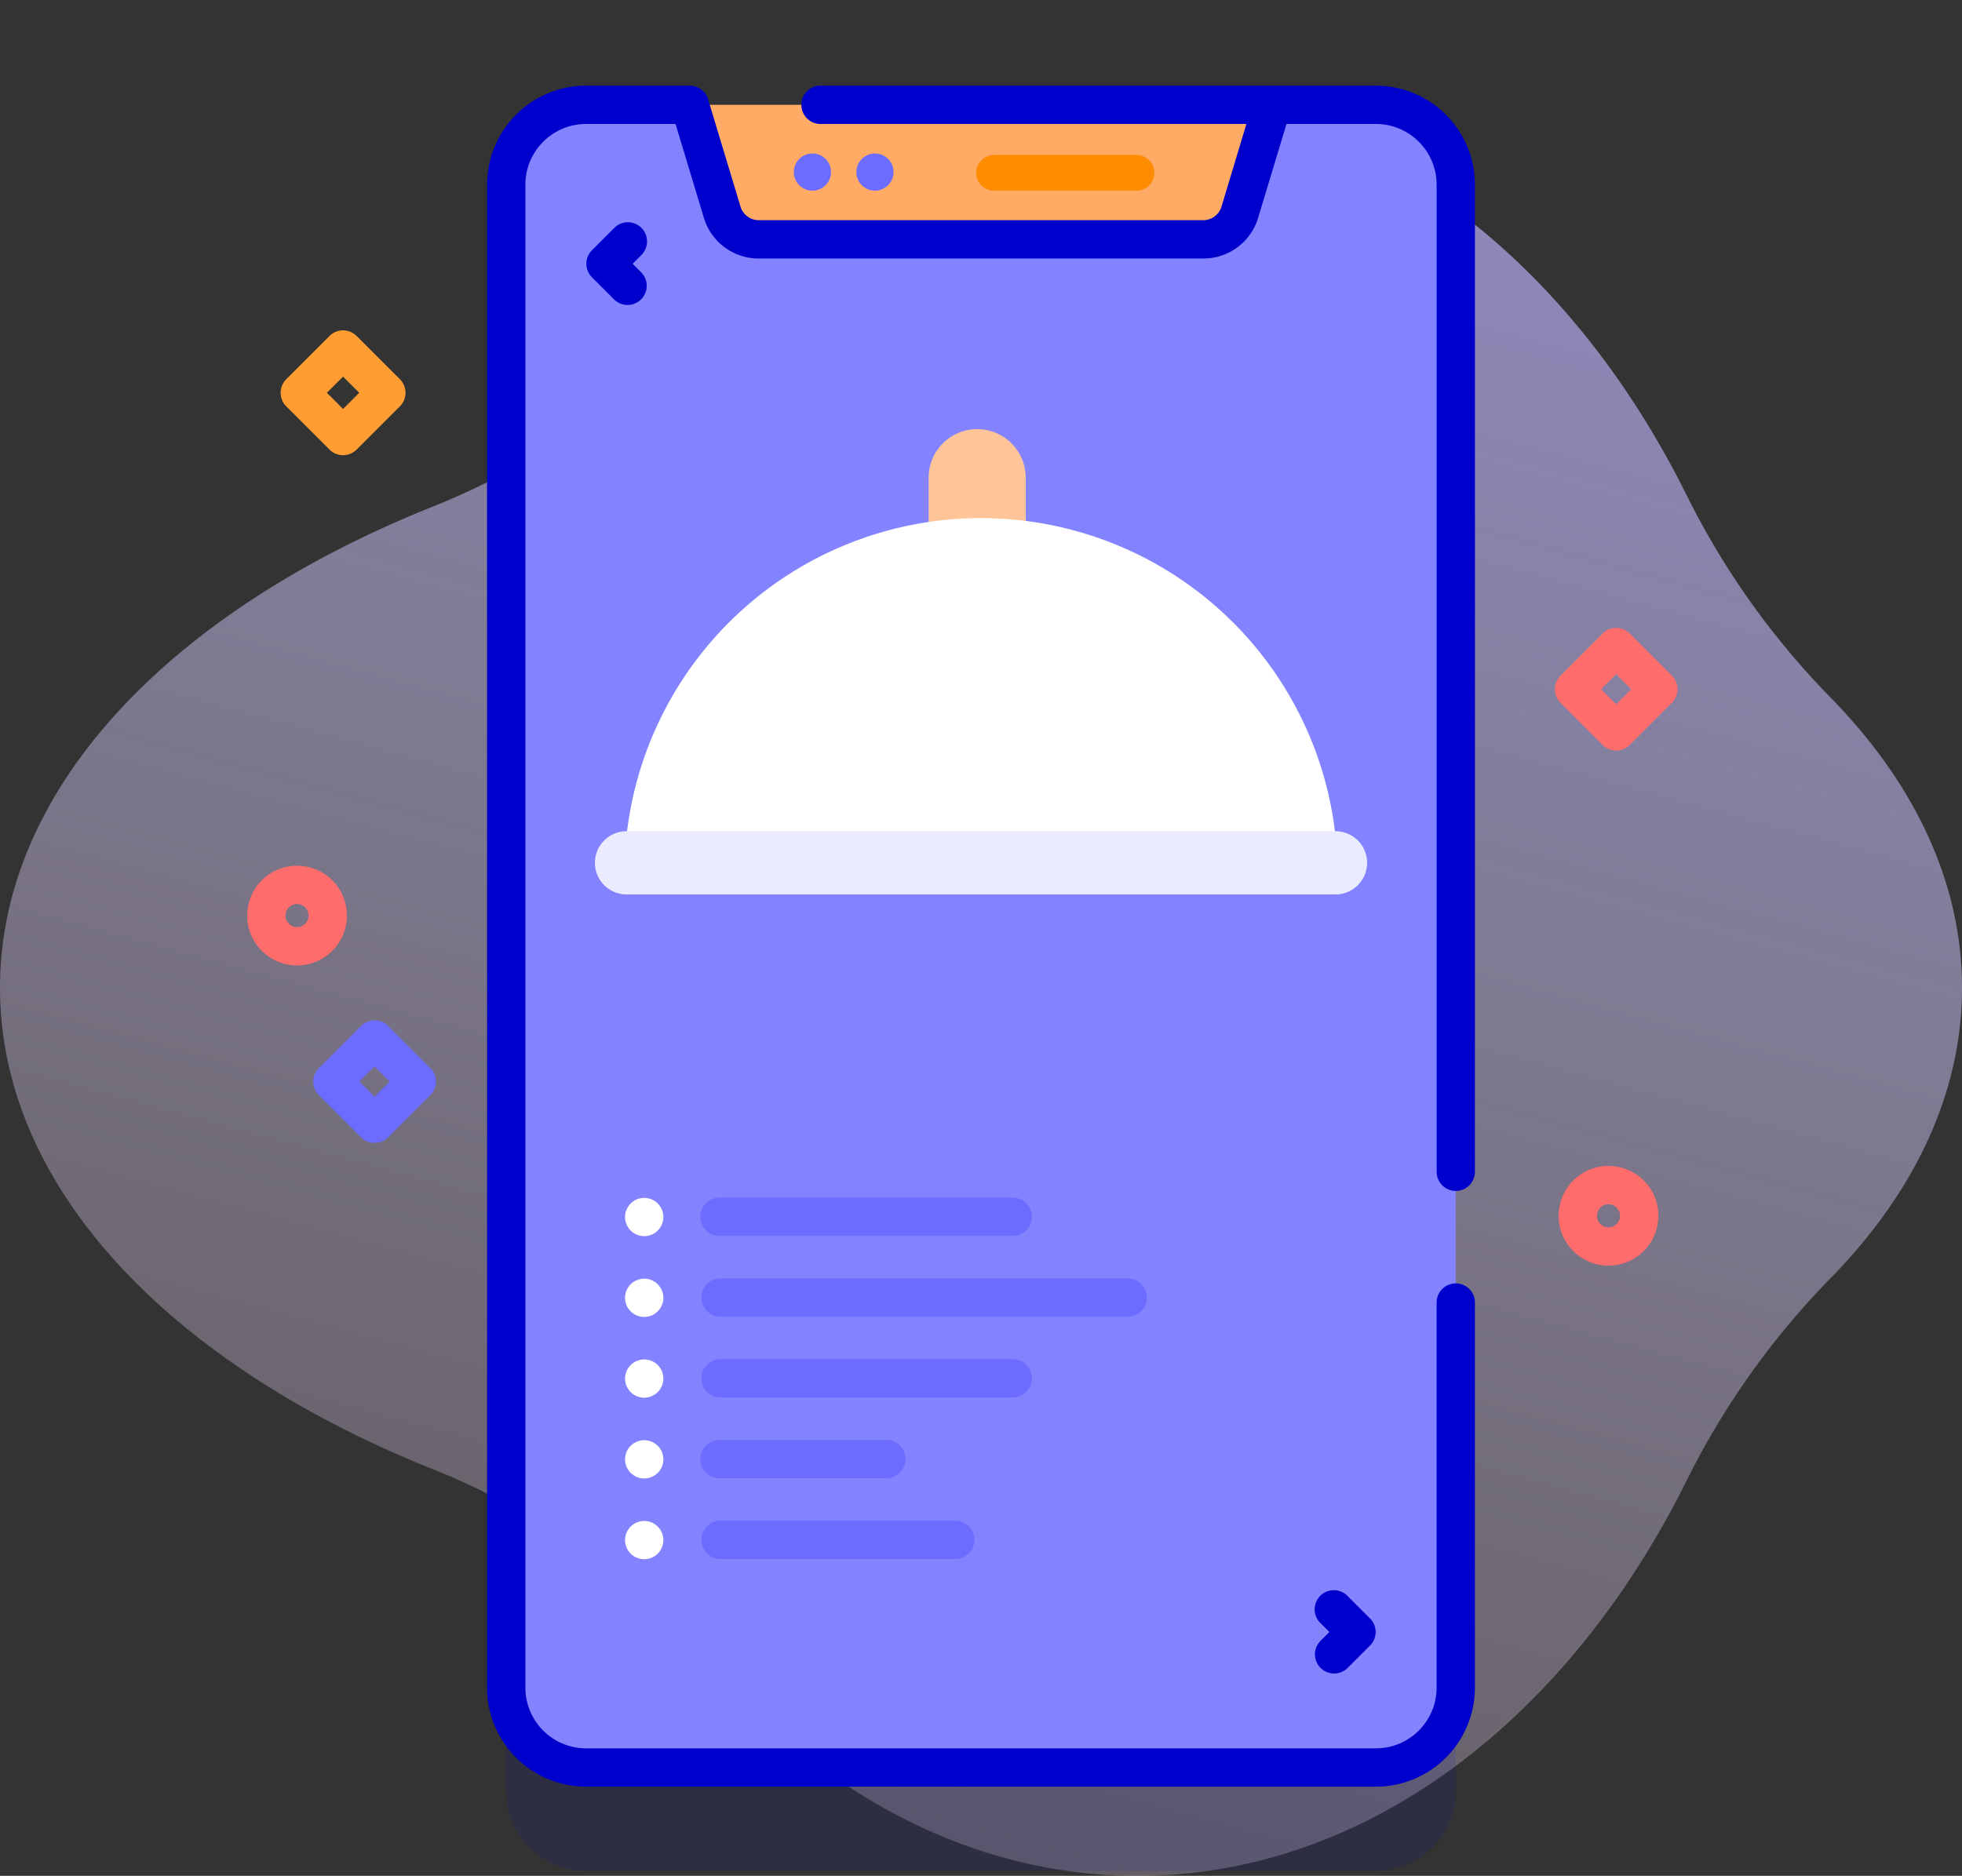 <svg id="cook" xmlns="http://www.w3.org/2000/svg" xmlns:xlink="http://www.w3.org/1999/xlink" width="142" height="135.799" viewBox="0 0 142 135.799">
  <rect x="0" y="0" width="142" height="135.799" fill="#333333" stroke="none"/>
  <defs>
    <linearGradient id="linear-gradient" x1="0.847" y1="-0.647" x2="0.183" y2="1.549" gradientUnits="objectBoundingBox">
      <stop offset="0.007" stop-color="#9494ff"/>
      <stop offset="0.992" stop-color="#ffe8dc" stop-opacity="0"/>
    </linearGradient>
  </defs>
  <path id="Path_1976" data-name="Path 1976" d="M142,90.359c0-7.663-3.468-14.848-9.526-21.033a57.341,57.341,0,0,1-10.4-14.63C113.5,37.44,98.9,26.075,82.317,26.075c-11.782,0-22.567,5.74-30.9,15.255A53.149,53.149,0,0,1,31.177,55.577C12.363,63.133,0,75.891,0,90.359s12.363,27.226,31.177,34.782A53.155,53.155,0,0,1,51.42,139.388c8.33,9.514,19.115,15.255,30.9,15.255,16.58,0,31.186-11.365,39.753-28.621a57.342,57.342,0,0,1,10.4-14.63C138.532,105.206,142,98.022,142,90.359Z" transform="translate(0 -18.843)" fill="url(#linear-gradient)"/>
  <g id="Group_3675" data-name="Group 3675">
    <g id="Group_3650" data-name="Group 3650">
      <g id="Group_3649" data-name="Group 3649">
        <path id="Path_1977" data-name="Path 1977" fill="#8383ff"/>
        <g id="Group_3638" data-name="Group 3638" transform="translate(112.533 45.458)">
          <path id="Path_1978" data-name="Path 1978" d="M410.19,172.78a1.382,1.382,0,0,1-.98-.406l-3.051-3.051a1.386,1.386,0,0,1,0-1.961l3.051-3.051a1.387,1.387,0,0,1,1.961,0l3.051,3.051a1.386,1.386,0,0,1,0,1.961l-3.051,3.051A1.382,1.382,0,0,1,410.19,172.78Zm-1.09-4.437,1.09,1.09,1.09-1.09-1.09-1.09Z" transform="translate(-405.752 -163.905)" fill="#ff6c6c"/>
        </g>
        <g id="Group_3639" data-name="Group 3639" transform="translate(22.673 73.861)">
          <path id="Path_1979" data-name="Path 1979" d="M86.19,275.192a1.382,1.382,0,0,1-.98-.406l-3.051-3.051a1.387,1.387,0,0,1,0-1.961l3.051-3.051a1.387,1.387,0,0,1,1.961,0l3.051,3.051a1.387,1.387,0,0,1,0,1.961l-3.051,3.051A1.383,1.383,0,0,1,86.19,275.192Zm-1.09-4.437,1.09,1.09,1.09-1.09-1.09-1.09Z" transform="translate(-81.752 -266.317)" fill="#6c6cff"/>
        </g>
        <g id="Group_3640" data-name="Group 3640" transform="translate(20.311 23.916)">
          <path id="Path_1980" data-name="Path 1980" d="M77.754,95.268a1.387,1.387,0,0,1-.98-.406L73.641,91.73a1.387,1.387,0,0,1,0-1.961l3.132-3.132a1.387,1.387,0,0,1,1.961,0l3.132,3.132a1.386,1.386,0,0,1,0,1.961l-3.132,3.132A1.385,1.385,0,0,1,77.754,95.268ZM76.583,90.75l1.171,1.171,1.171-1.171-1.171-1.171Z" transform="translate(-73.235 -86.231)" fill="#ff9d33"/>
        </g>
        <g id="Group_3641" data-name="Group 3641" transform="translate(112.807 84.405)">
          <path id="Path_1981" data-name="Path 1981" d="M410.349,311.55a3.609,3.609,0,1,1,3.609-3.609A3.613,3.613,0,0,1,410.349,311.55Zm0-4.444a.835.835,0,1,0,.836.835A.836.836,0,0,0,410.349,307.105Z" transform="translate(-406.74 -304.332)" fill="#ff6c6c"/>
        </g>
        <g id="Group_3642" data-name="Group 3642" transform="translate(17.89 62.672)">
          <path id="Path_1982" data-name="Path 1982" d="M68.113,233.191a3.609,3.609,0,1,1,3.609-3.609A3.613,3.613,0,0,1,68.113,233.191Zm0-4.444a.835.835,0,1,0,.835.835A.836.836,0,0,0,68.113,228.746Z" transform="translate(-64.504 -225.973)" fill="#ff6c6c"/>
        </g>
        <g id="Group_3648" data-name="Group 3648" transform="translate(36.637 7.588)">
          <g id="Group_3644" data-name="Group 3644">
            <g id="Group_3643" data-name="Group 3643">
              <path id="Path_1983" data-name="Path 1983" d="M132.1,168.95a5.779,5.779,0,0,0,5.78,5.777h57.166a5.779,5.779,0,0,0,5.78-5.777V60.137a5.779,5.779,0,0,0-5.78-5.777H137.88a5.779,5.779,0,0,0-5.78,5.777Z" transform="translate(-132.1 -46.871)" fill="#00c" opacity="0.1"/>
              <path id="Path_1984" data-name="Path 1984" d="M200.826,33.136V141.949a5.779,5.779,0,0,1-5.78,5.777H137.88a5.779,5.779,0,0,1-5.78-5.777V33.136a5.779,5.779,0,0,1,5.78-5.777h7.2l21.1,2.773,21.355-2.773h7.5A5.779,5.779,0,0,1,200.826,33.136Z" transform="translate(-132.1 -27.359)" fill="#8383ff"/>
              <path id="Path_1985" data-name="Path 1985" d="M200.826,95.488V33.136a5.779,5.779,0,0,0-5.78-5.777h-7.5l-21.355,2.773-20.8-2.773h-7.5a5.779,5.779,0,0,0-5.78,5.777V95.488Z" transform="translate(-132.1 -27.359)" fill="#8383ff"/>
              <path id="Path_1986" data-name="Path 1986" d="M219.812,35.125l2.344-7.767H180l2.344,7.768A2.773,2.773,0,0,0,185,37.1h32.157A2.774,2.774,0,0,0,219.812,35.125Z" transform="translate(-166.715 -27.358)" fill="#ffab66"/>
            </g>
          </g>
          <g id="Group_3645" data-name="Group 3645" transform="translate(20.816 3.523)">
            <circle id="Ellipse_37" data-name="Ellipse 37" cx="1.346" cy="1.346" r="1.346" fill="#6c6cff"/>
          </g>
          <g id="Group_3646" data-name="Group 3646" transform="translate(25.343 3.523)">
            <circle id="Ellipse_38" data-name="Ellipse 38" cx="1.346" cy="1.346" r="1.346" fill="#6c6cff"/>
          </g>
          <g id="Group_3647" data-name="Group 3647" transform="translate(34.013 3.632)">
            <path id="Path_1987" data-name="Path 1987" d="M266.35,43.036H256.032a1.292,1.292,0,1,1,0-2.584H266.35a1.292,1.292,0,0,1,0,2.584Z" transform="translate(-254.74 -40.452)" fill="#ff8b00"/>
          </g>
        </g>
      </g>
    </g>
    <g id="Group_3652" data-name="Group 3652" transform="translate(43.058 31.066)">
      <g id="Group_3651" data-name="Group 3651" transform="translate(2.181)">
        <path id="Path_1988" data-name="Path 1988" d="M249.36,120.735h-7.026v-5.209a3.513,3.513,0,1,1,7.026,0v5.209Z" transform="translate(-220.363 -112.013)" fill="#ffc599"/>
        <path id="Path_1989" data-name="Path 1989" d="M214.637,159.5a25.808,25.808,0,0,0-51.523,0Z" transform="translate(-163.114 -128.799)" fill="#fff"/>
      </g>
      <path id="Path_1990" data-name="Path 1990" d="M208.847,221.543H157.538a2.288,2.288,0,0,1,0-4.576h51.309a2.288,2.288,0,1,1,0,4.576Z" transform="translate(-155.25 -187.859)" fill="#ebebff"/>
    </g>
    <g id="Group_3673" data-name="Group 3673" transform="translate(45.239 86.684)">
      <g id="Group_3656" data-name="Group 3656">
        <g id="Group_3654" data-name="Group 3654" transform="translate(5.488 0.016)">
          <g id="Group_3653" data-name="Group 3653">
            <path id="Path_1991" data-name="Path 1991" d="M205.511,315.381H184.289a1.387,1.387,0,1,1,0-2.773h21.222a1.387,1.387,0,0,1,0,2.773Z" transform="translate(-182.902 -312.608)" fill="#6c6cff"/>
          </g>
        </g>
        <g id="Group_3655" data-name="Group 3655">
          <path id="Path_1992" data-name="Path 1992" d="M164.5,315.355a1.387,1.387,0,0,1-1.387-1.387v-.032a1.387,1.387,0,0,1,2.773,0v.032A1.387,1.387,0,0,1,164.5,315.355Z" transform="translate(-163.114 -312.55)" fill="#fff"/>
        </g>
      </g>
      <g id="Group_3660" data-name="Group 3660" transform="translate(0 5.847)">
        <g id="Group_3658" data-name="Group 3658" transform="translate(5.488 0.016)">
          <g id="Group_3657" data-name="Group 3657">
            <path id="Path_1993" data-name="Path 1993" d="M213.831,336.462H184.289a1.387,1.387,0,0,1,0-2.773h29.543a1.387,1.387,0,0,1,0,2.773Z" transform="translate(-182.902 -333.689)" fill="#6c6cff"/>
          </g>
        </g>
        <g id="Group_3659" data-name="Group 3659">
          <path id="Path_1994" data-name="Path 1994" d="M164.5,336.436a1.387,1.387,0,0,1-1.387-1.387v-.032a1.387,1.387,0,0,1,2.773,0v.032A1.386,1.386,0,0,1,164.5,336.436Z" transform="translate(-163.114 -333.631)" fill="#fff"/>
        </g>
      </g>
      <g id="Group_3664" data-name="Group 3664" transform="translate(0 11.694)">
        <g id="Group_3662" data-name="Group 3662" transform="translate(5.488 0.016)">
          <g id="Group_3661" data-name="Group 3661">
            <path id="Path_1995" data-name="Path 1995" d="M205.511,357.543H184.289a1.387,1.387,0,0,1,0-2.773h21.222a1.387,1.387,0,0,1,0,2.773Z" transform="translate(-182.902 -354.77)" fill="#6c6cff"/>
          </g>
        </g>
        <g id="Group_3663" data-name="Group 3663">
          <path id="Path_1996" data-name="Path 1996" d="M164.5,357.518a1.387,1.387,0,0,1-1.387-1.387V356.1a1.387,1.387,0,0,1,2.773,0v.032A1.387,1.387,0,0,1,164.5,357.518Z" transform="translate(-163.114 -354.713)" fill="#fff"/>
        </g>
      </g>
      <g id="Group_3668" data-name="Group 3668" transform="translate(0 17.54)">
        <g id="Group_3666" data-name="Group 3666" transform="translate(5.488 0.016)">
          <g id="Group_3665" data-name="Group 3665">
            <path id="Path_1997" data-name="Path 1997" d="M196.359,378.625h-12.07a1.387,1.387,0,1,1,0-2.773h12.07a1.387,1.387,0,0,1,0,2.773Z" transform="translate(-182.902 -375.852)" fill="#6c6cff"/>
          </g>
        </g>
        <g id="Group_3667" data-name="Group 3667">
          <path id="Path_1998" data-name="Path 1998" d="M164.5,378.6a1.387,1.387,0,0,1-1.387-1.387v-.032a1.387,1.387,0,0,1,2.773,0v.032A1.387,1.387,0,0,1,164.5,378.6Z" transform="translate(-163.114 -375.794)" fill="#fff"/>
        </g>
      </g>
      <g id="Group_3672" data-name="Group 3672" transform="translate(0 23.387)">
        <g id="Group_3670" data-name="Group 3670" transform="translate(5.488 0.016)">
          <g id="Group_3669" data-name="Group 3669">
            <path id="Path_1999" data-name="Path 1999" d="M201.351,399.706H184.289a1.387,1.387,0,0,1,0-2.773h17.062a1.387,1.387,0,0,1,0,2.773Z" transform="translate(-182.902 -396.933)" fill="#6c6cff"/>
          </g>
        </g>
        <g id="Group_3671" data-name="Group 3671">
          <path id="Path_2000" data-name="Path 2000" d="M164.5,399.68a1.387,1.387,0,0,1-1.387-1.387v-.032a1.387,1.387,0,0,1,2.773,0v.032A1.387,1.387,0,0,1,164.5,399.68Z" transform="translate(-163.114 -396.875)" fill="#fff"/>
        </g>
      </g>
    </g>
    <g id="Group_3674" data-name="Group 3674" transform="translate(35.251 6.201)">
      <path id="Path_2001" data-name="Path 2001" d="M197.213,102.372a1.387,1.387,0,0,0,1.387-1.387V29.523a7.173,7.173,0,0,0-7.165-7.165H151.2a1.387,1.387,0,0,0,0,2.773h30.859l-1.8,5.98a1.379,1.379,0,0,1-1.327.986H146.772a1.378,1.378,0,0,1-1.327-.986L143.1,23.344a1.387,1.387,0,0,0-1.328-.986h-7.506a7.173,7.173,0,0,0-7.165,7.165V138.334a7.173,7.173,0,0,0,7.165,7.165h57.168a7.173,7.173,0,0,0,7.165-7.165V110.415a1.387,1.387,0,0,0-2.773,0v27.919a4.4,4.4,0,0,1-4.392,4.392H134.267a4.4,4.4,0,0,1-4.392-4.392V29.523a4.4,4.4,0,0,1,4.392-4.392h6.476l2.047,6.782a4.136,4.136,0,0,0,3.983,2.958H178.93a4.136,4.136,0,0,0,3.983-2.958l2.047-6.782h6.476a4.4,4.4,0,0,1,4.392,4.392v71.462A1.387,1.387,0,0,0,197.213,102.372Z" transform="translate(-127.102 -22.358)" fill="#00c"/>
      <path id="Path_2002" data-name="Path 2002" d="M343.557,420.755a1.387,1.387,0,0,0,1.961,0l1.618-1.618a1.387,1.387,0,0,0,0-1.961l-1.618-1.618a1.387,1.387,0,1,0-1.961,1.961l.637.637-.637.637A1.386,1.386,0,0,0,343.557,420.755Z" transform="translate(-283.231 -306.213)" fill="#00c"/>
      <path id="Path_2003" data-name="Path 2003" d="M157,58.421a1.387,1.387,0,0,0-1.961,0l-1.618,1.618a1.387,1.387,0,0,0,0,1.961l1.618,1.618A1.387,1.387,0,0,0,157,61.657l-.637-.637.637-.637a1.386,1.386,0,0,0,0-1.961Z" transform="translate(-145.828 -48.126)" fill="#00c"/>
    </g>
  </g>
</svg>
